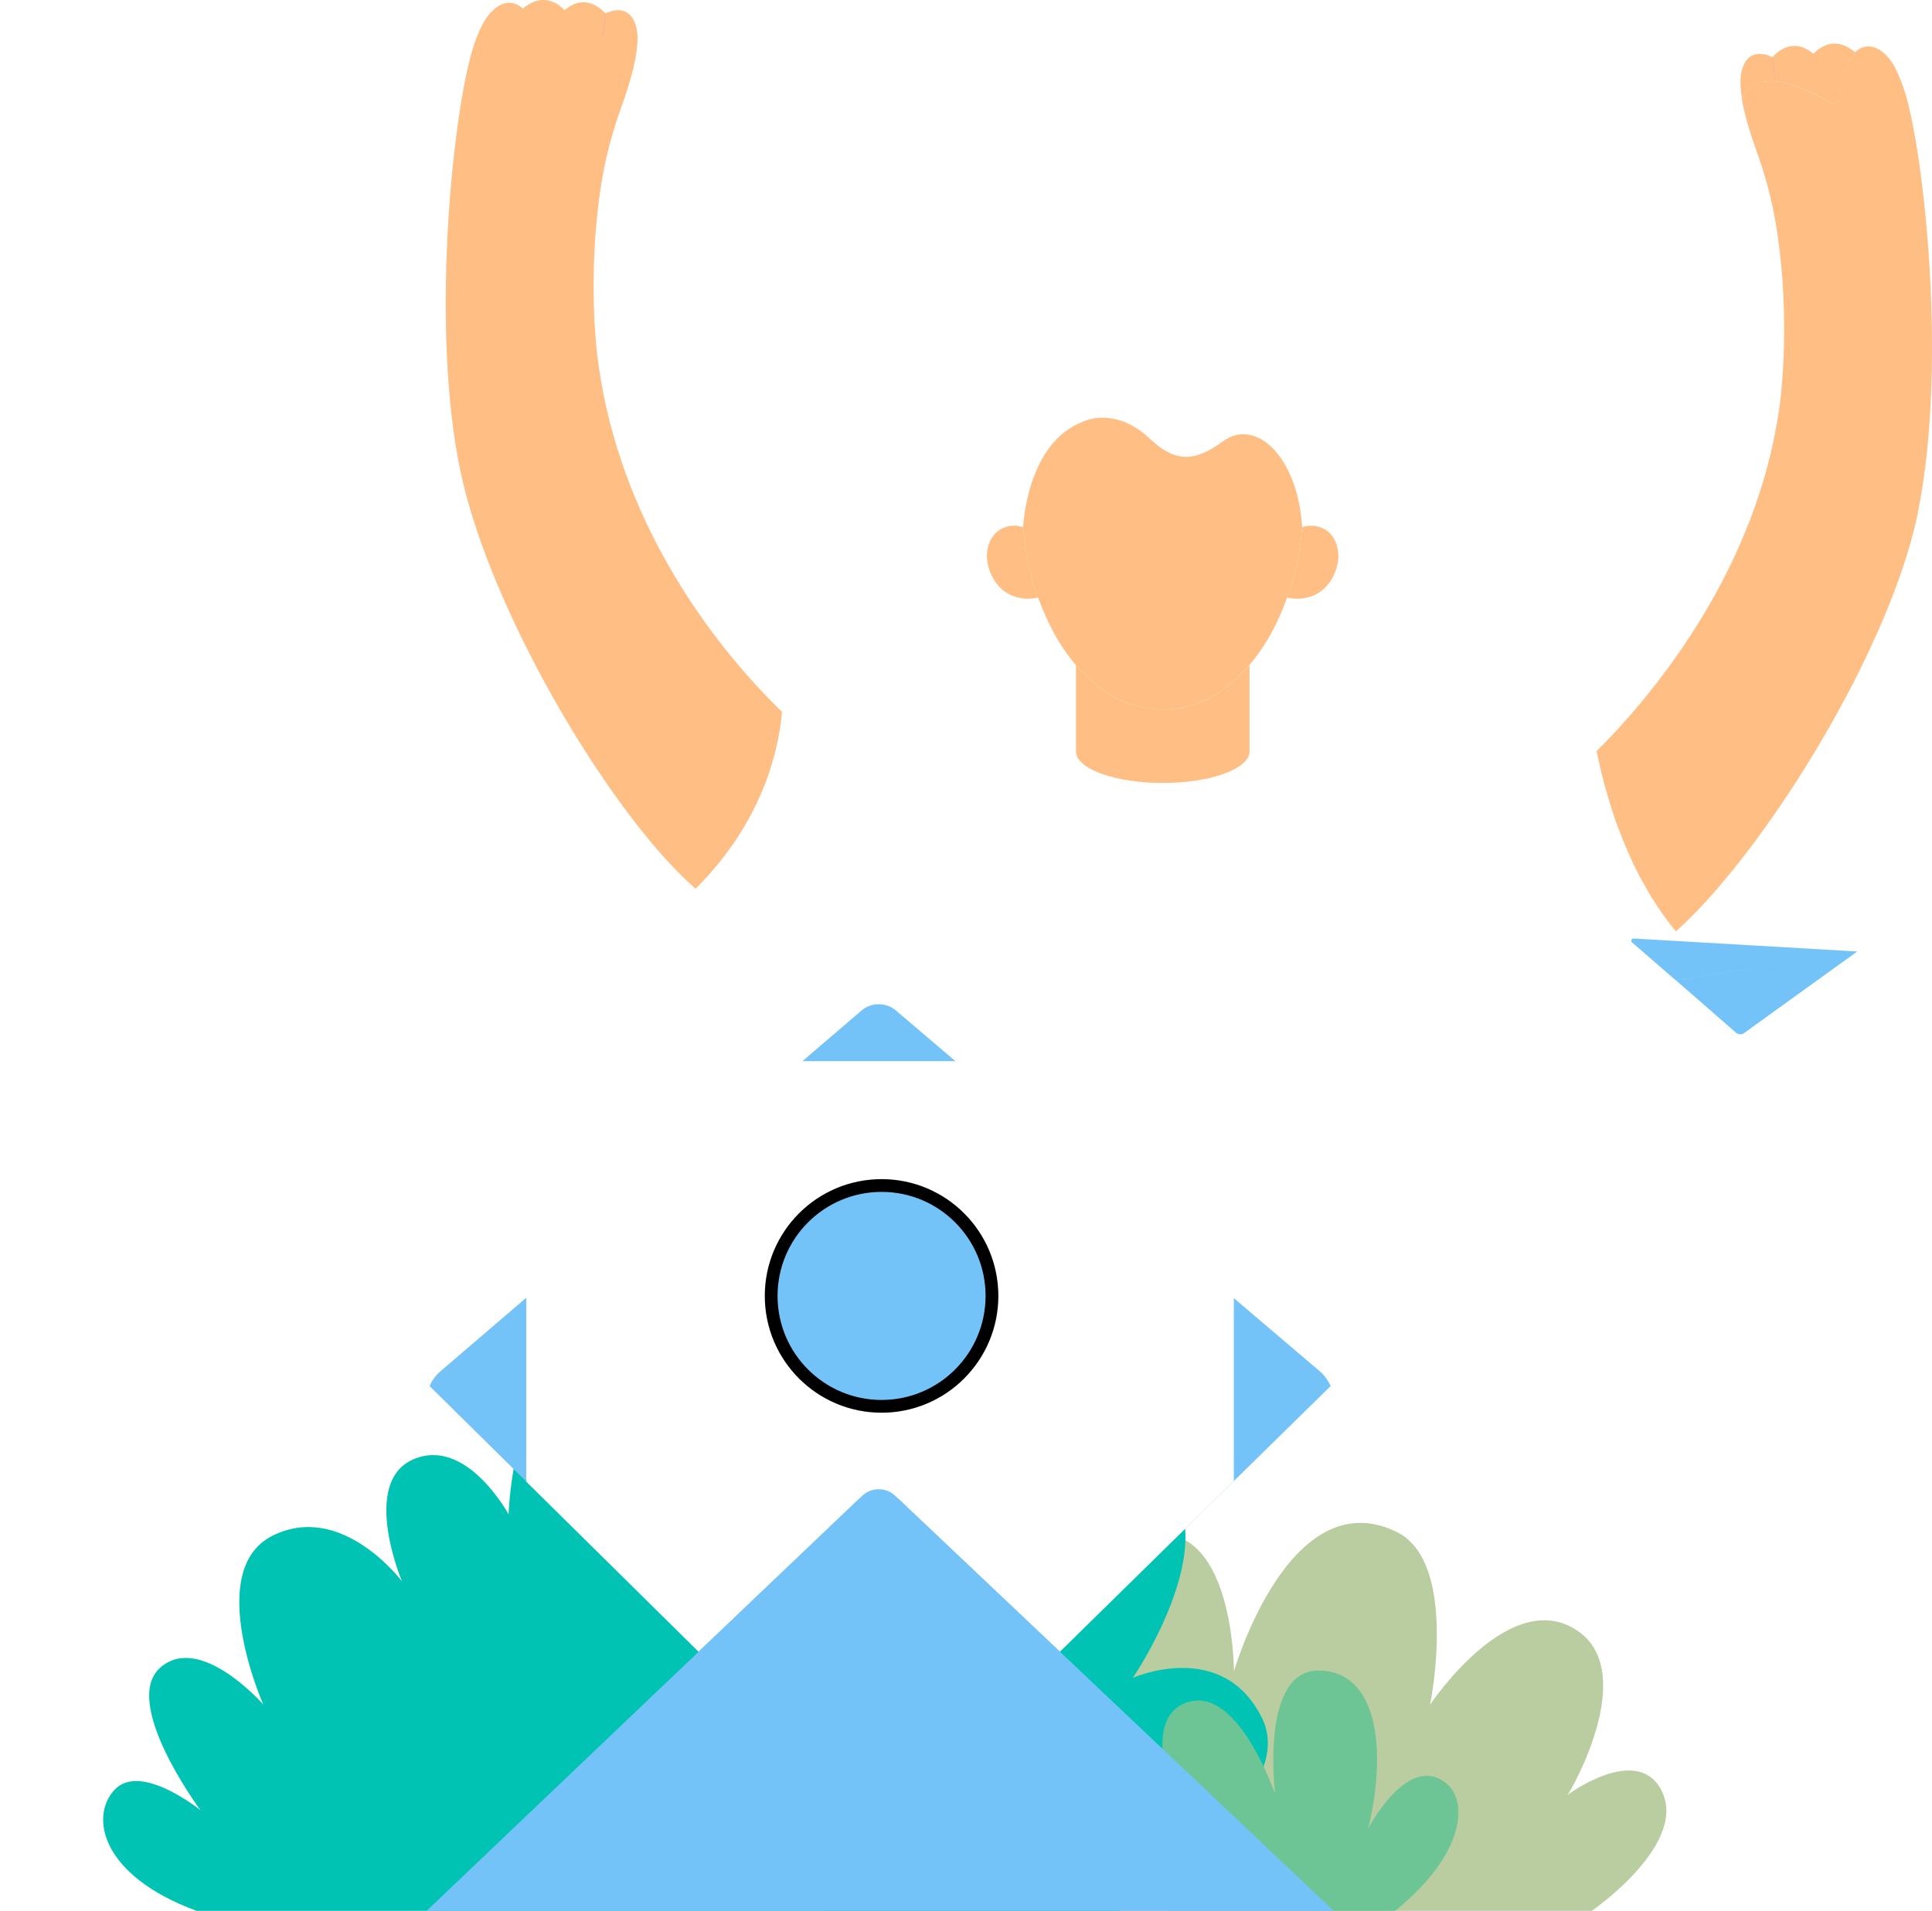 <svg xmlns="http://www.w3.org/2000/svg" viewBox="4811.28 437.195 151.293 149.648"><g id="Group_12"><g id="Character_3"><g id="Group_13"><path id="Shape_106" fill-rule="evenodd" clip-rule="evenodd" d="M4932.38 522.734C4929.57 529.61 4931.58 571.386 4932.45 576.139L4874.68 576.073C4873.67 564.186 4876.5 524.457 4874.15 519.417C4872.28 515.384 4863.2 509.041 4863.2 509.041C4863.99 508.421 4864.72 507.788 4865.38 507.148C4865.5 507.031 4865.62 506.914 4865.74 506.794C4870.73 501.828 4872.17 496.495 4872.52 492.931C4872.57 492.381 4872.6 491.871 4872.61 491.411C4872.64 489.775 4872.46 488.778 4872.46 488.778C4880.94 494.728 4888.6 495.938 4892.61 496.108C4894.47 496.185 4895.54 496.038 4895.54 496.038C4895.54 497.405 4898.58 498.511 4902.33 498.511C4906.09 498.511 4909.13 497.405 4909.13 496.038C4909.13 496.038 4910.19 496.255 4912.01 496.458C4916.68 496.978 4926.34 497.411 4935.98 493.888C4935.98 493.888 4936.07 494.698 4936.33 496.015V496.021C4936.94 499.138 4938.52 505.061 4942.16 509.684C4942.27 509.834 4942.39 509.981 4942.52 510.128C4943.02 510.734 4943.56 511.314 4944.14 511.858C4944.14 511.858 4935.26 515.667 4932.38 522.727" fill="url(#paint21_linear_36_1659)"></path><path id="Shape_107" fill-rule="evenodd" clip-rule="evenodd" d="M4865.74 506.799C4865.63 506.919 4865.51 507.036 4865.39 507.153C4864.72 507.793 4863.99 508.426 4863.2 509.046C4863.09 508.866 4862.14 508.159 4863.33 504.386C4864.16 505.309 4864.97 506.119 4865.74 506.799Z" fill="url(#paint22_linear_36_1659)"></path><path id="Shape_108" fill-rule="evenodd" clip-rule="evenodd" d="M4872.62 491.411C4872.61 491.871 4872.58 492.381 4872.53 492.934C4871.96 492.394 4871.2 491.634 4870.32 490.664C4871.1 489.628 4871.8 488.978 4872.46 488.781C4872.46 488.781 4872.65 489.778 4872.62 491.411Z" fill="url(#paint23_linear_36_1659)"></path><path id="Shape_109" fill-rule="evenodd" clip-rule="evenodd" d="M4944.14 511.861C4943.56 511.318 4943.02 510.738 4942.52 510.131C4943.09 509.625 4943.69 509.045 4944.3 508.401C4944.59 510.045 4944.47 511.194 4944.14 511.861Z" fill="url(#paint24_linear_36_1659)"></path><path id="Shape_110" fill-rule="evenodd" clip-rule="evenodd" d="M4937.49 494.822C4937.06 495.272 4936.68 495.672 4936.33 496.019C4936.07 494.702 4935.98 493.892 4935.98 493.892C4935.98 493.892 4936.46 493.802 4937.49 494.822Z" fill="url(#paint25_linear_36_1659)"></path><path id="Shape_111" fill-rule="evenodd" clip-rule="evenodd" d="M4912.01 496.463C4910.79 498.753 4909.13 500.956 4902.31 500.956C4893.53 500.956 4892.86 496.736 4892.61 496.109C4894.47 496.186 4895.54 496.039 4895.54 496.039C4895.54 497.406 4898.58 498.513 4902.34 498.513C4906.09 498.513 4909.13 497.406 4909.13 496.039C4909.13 496.039 4910.19 496.256 4912.02 496.459" fill="url(#paint26_linear_36_1659)"></path></g><g id="Group_14"><path id="Shape_112" fill-rule="evenodd" clip-rule="evenodd" d="M4892.58 483.992C4891.49 484.245 4890.05 484.015 4889.19 482.712C4888.19 481.182 4888.49 479.522 4889.41 478.796C4889.52 478.709 4889.64 478.639 4889.76 478.579C4889.85 478.532 4889.95 478.496 4890.04 478.466C4890.53 478.309 4891 478.356 4891.4 478.482C4891.4 478.506 4891.4 478.519 4891.41 478.539C4891.41 478.582 4891.41 478.626 4891.42 478.662C4891.44 478.912 4891.46 479.052 4891.46 479.052C4891.46 479.116 4891.47 479.176 4891.48 479.239C4891.51 479.489 4891.54 479.732 4891.57 479.972C4891.71 480.942 4891.89 481.839 4892.12 482.602C4892.26 483.079 4892.42 483.539 4892.58 483.989" fill="#FFBE83"></path><path id="Shape_113" fill-rule="evenodd" clip-rule="evenodd" d="M4915.46 482.712C4914.61 484.016 4913.16 484.246 4912.07 483.992C4912.23 483.542 4912.38 483.082 4912.53 482.606C4912.76 481.839 4912.95 480.939 4913.08 479.966C4913.11 479.729 4913.14 479.486 4913.17 479.242C4913.18 479.179 4913.19 479.116 4913.19 479.056C4913.19 479.056 4913.22 478.866 4913.25 478.539C4913.25 478.519 4913.25 478.502 4913.25 478.482C4913.64 478.363 4914.07 478.316 4914.54 478.446C4914.66 478.479 4914.78 478.523 4914.9 478.583C4914.96 478.609 4915.01 478.639 4915.07 478.676C4916.12 479.323 4916.52 481.092 4915.46 482.716" fill="#FFBE83"></path><path id="Shape_114" fill-rule="evenodd" clip-rule="evenodd" d="M4913.25 478.48C4913.25 478.5 4913.25 478.517 4913.25 478.537C4913.21 478.864 4913.19 479.05 4913.19 479.05C4913.18 479.114 4913.18 479.177 4913.17 479.237C4913.04 480.49 4912.82 481.647 4912.53 482.603C4912.39 483.077 4912.23 483.54 4912.07 483.993C4912 484.19 4911.92 484.39 4911.85 484.583C4911.8 484.703 4911.75 484.817 4911.71 484.93C4911.01 486.66 4910.11 488.11 4909.13 489.267C4908.97 489.457 4908.8 489.637 4908.64 489.81C4908.03 490.45 4907.39 490.983 4906.74 491.403C4904.84 492.64 4903.14 492.753 4902.54 492.753H4902.1C4901.51 492.753 4899.81 492.643 4897.91 491.403C4897.26 490.983 4896.62 490.45 4896.01 489.81C4895.85 489.647 4895.69 489.473 4895.54 489.293C4894.55 488.133 4893.65 486.67 4892.94 484.927C4892.89 484.813 4892.85 484.697 4892.8 484.58C4892.72 484.387 4892.65 484.187 4892.58 483.99C4892.47 483.693 4892.37 483.397 4892.27 483.093C4892.22 482.93 4892.17 482.767 4892.12 482.6C4891.87 481.773 4891.67 480.797 4891.54 479.737C4891.52 479.57 4891.5 479.403 4891.48 479.233C4891.47 479.17 4891.47 479.107 4891.46 479.047C4891.46 479.047 4891.43 478.86 4891.4 478.534C4891.4 478.514 4891.4 478.494 4891.4 478.477C4891.41 478.34 4891.7 471.83 4896.14 470.197C4896.14 470.197 4898.59 468.99 4901.29 471.524C4903.28 473.397 4904.78 473.43 4907.05 471.754C4909.61 469.874 4912.91 472.954 4913.25 478.474" fill="#FFBE83"></path><path id="Shape_115" fill-rule="evenodd" clip-rule="evenodd" d="M4904.81 483.852C4904.81 483.852 4904.81 485.486 4904 486.546C4903.61 487.059 4903.02 487.436 4902.16 487.436C4900.99 487.436 4900.4 486.539 4900.11 485.646C4899.82 484.749 4899.82 483.852 4899.82 483.852C4899.82 483.852 4902 484.786 4904.81 483.852Z" fill="#FFBE83"></path><path id="Shape_116" fill-rule="evenodd" clip-rule="evenodd" d="M4909.13 489.269V496.039C4909.13 497.406 4906.09 498.512 4902.34 498.512C4898.58 498.512 4895.54 497.406 4895.54 496.039V489.299C4895.7 489.479 4895.85 489.653 4896.01 489.816C4896.62 490.456 4897.26 490.989 4897.91 491.409C4899.81 492.646 4901.51 492.759 4902.11 492.759H4902.55C4903.14 492.759 4904.84 492.649 4906.74 491.409C4907.39 490.989 4908.03 490.456 4908.64 489.816C4908.81 489.643 4908.97 489.463 4909.13 489.273" fill="#FFBE83"></path></g><g id="Group_15"><path id="Shape_117" fill-rule="evenodd" clip-rule="evenodd" d="M4915.06 478.676C4915.01 478.639 4914.95 478.609 4914.89 478.583C4914.77 478.526 4914.65 478.483 4914.53 478.446C4914.07 478.316 4913.63 478.363 4913.25 478.483C4912.91 472.959 4909.6 469.88 4907.05 471.763C4904.78 473.439 4903.28 473.403 4901.28 471.533C4898.59 469 4896.13 470.206 4896.13 470.206C4891.7 471.84 4891.4 478.349 4891.4 478.486C4891 478.359 4890.53 478.316 4890.04 478.469C4889.95 478.503 4889.85 478.536 4889.75 478.583C4889.63 478.639 4889.52 478.713 4889.41 478.799C4888.49 478.103 4885.77 475.869 4885.26 473.483C4884.96 472.043 4885.37 471.136 4885.85 470.593C4886.38 470.003 4886.58 469.2 4886.34 468.446C4886.16 467.863 4885.99 467.146 4885.94 466.383C4885.77 464.073 4887.55 462.243 4889.65 462.06C4890.94 461.95 4892.09 461.23 4892.69 460.08L4892.73 459.986C4893.08 459.323 4893.47 458.69 4893.94 458.11C4894.91 456.917 4896.17 455.893 4897.71 455.71C4899.83 455.46 4900.75 456.657 4901.14 457.67C4901.39 458.3 4902.13 458.566 4902.74 458.273C4905.21 457.07 4910.67 455.053 4914.35 458.46C4916.26 460.23 4916.19 462.613 4915.75 464.37C4915.45 465.563 4915.94 466.833 4917.01 467.446C4918.93 468.553 4920.64 471.4 4915.06 478.676" fill="url(#paint27_linear_36_1659)"></path></g><g id="Group_16"><path id="Shape_118" fill-rule="evenodd" clip-rule="evenodd" d="M4872.52 492.931C4872.52 492.968 4872.51 493.008 4872.51 493.048C4872.5 493.125 4872.5 493.198 4872.49 493.275C4872.47 493.428 4872.45 493.585 4872.43 493.741C4872.42 493.821 4872.41 493.898 4872.4 493.981C4872.29 494.708 4872.14 495.491 4871.92 496.315C4871.88 496.451 4871.84 496.588 4871.8 496.731C4871.76 496.868 4871.73 497.011 4871.68 497.151C4871.64 497.291 4871.59 497.435 4871.55 497.578C4871.5 497.721 4871.45 497.865 4871.4 498.011C4871.35 498.141 4871.31 498.271 4871.26 498.405C4871.19 498.578 4871.12 498.751 4871.05 498.928C4871 499.051 4870.95 499.175 4870.9 499.298C4870.67 499.835 4870.41 500.385 4870.12 500.938C4870.08 501.015 4870.04 501.091 4869.99 501.168C4869.7 501.708 4869.38 502.255 4869.02 502.801C4868.97 502.881 4868.91 502.958 4868.86 503.038C4868.33 503.821 4867.74 504.608 4867.06 505.394C4866.99 505.471 4866.92 505.551 4866.85 505.631C4866.51 506.021 4866.14 506.411 4865.75 506.801C4864.98 506.121 4864.17 505.311 4863.33 504.388C4856.98 497.331 4849.36 483.802 4847.32 474.019C4845.05 463.095 4846.64 447.143 4848.14 441.566C4848.45 440.413 4848.81 439.589 4849.06 439.116C4849.23 438.786 4849.43 438.469 4849.69 438.199C4851.12 436.643 4852.22 437.876 4852.22 437.876C4854.08 436.276 4855.49 437.996 4855.49 437.996C4857.28 436.453 4858.69 438.259 4858.69 438.259C4858.69 438.259 4860.61 437.173 4861.13 439.413C4861.47 440.929 4860.59 443.776 4859.98 445.456C4859.32 447.276 4858.79 449.146 4858.46 451.052C4857.3 457.706 4857.92 463.849 4858.02 464.732C4859.4 476.972 4866.17 486.115 4870.32 490.671C4871.2 491.641 4871.96 492.401 4872.52 492.941" fill="#FFBE83"></path><path id="Shape_119" fill-rule="evenodd" clip-rule="evenodd" d="M4858.69 438.254C4858.69 438.254 4858.73 439.107 4858.44 440.137Z" fill="#FFA6A2"></path></g><g id="Group_17"><path id="Shape_120" fill-rule="evenodd" clip-rule="evenodd" d="M4961.45 477.438C4959.35 487.501 4950.85 501.534 4944.3 508.401C4943.69 509.044 4943.09 509.624 4942.52 510.131C4942.39 509.984 4942.28 509.838 4942.16 509.688C4942.04 509.538 4941.93 509.388 4941.81 509.238C4941.7 509.084 4941.59 508.934 4941.48 508.778C4941.37 508.621 4941.26 508.468 4941.16 508.311C4941.03 508.131 4940.92 507.948 4940.8 507.764C4940.63 507.504 4940.47 507.241 4940.32 506.978C4940.1 506.601 4939.89 506.221 4939.69 505.838C4939.62 505.701 4939.55 505.568 4939.48 505.434C4939.4 505.284 4939.33 505.131 4939.25 504.978C4939.24 504.941 4939.22 504.908 4939.2 504.871C4939.15 504.751 4939.09 504.631 4939.03 504.511C4938.94 504.311 4938.85 504.111 4938.76 503.911C4938.7 503.778 4938.65 503.644 4938.59 503.511C4938.54 503.398 4938.49 503.281 4938.45 503.164C4938.39 503.028 4938.33 502.891 4938.28 502.751C4938.22 502.598 4938.16 502.441 4938.1 502.291C4937.98 501.988 4937.87 501.684 4937.77 501.381C4937.74 501.308 4937.72 501.231 4937.69 501.158C4937.53 500.684 4937.38 500.221 4937.25 499.778C4937.23 499.704 4937.21 499.634 4937.19 499.561C4937.08 499.201 4936.98 498.854 4936.89 498.518C4936.86 498.381 4936.82 498.251 4936.79 498.118C4936.66 497.598 4936.54 497.108 4936.45 496.661C4936.44 496.608 4936.42 496.551 4936.41 496.495C4936.38 496.331 4936.34 496.175 4936.31 496.025V496.018C4936.66 495.671 4937.05 495.271 4937.48 494.821C4941.73 490.301 4949.33 480.685 4950.74 468.152C4950.84 467.269 4951.46 461.125 4950.3 454.472C4949.97 452.566 4949.44 450.696 4948.78 448.876C4948.41 447.842 4947.93 446.372 4947.7 445.039C4947.7 445.039 4948.09 443.363 4950.31 443.563C4950.81 443.609 4951.4 443.746 4952.09 444.019C4953.4 444.533 4954.21 444.956 4954.69 445.306C4955.23 445.269 4955.45 444.836 4955.45 444.836C4955.18 444.259 4955.32 443.109 4956.54 441.296C4956.54 441.296 4957.64 440.059 4959.07 441.616C4959.33 441.889 4959.53 442.203 4959.7 442.536C4959.94 443.009 4960.31 443.832 4960.62 444.986C4962.11 450.566 4963.71 466.519 4961.44 477.442" fill="#FFBE83"></path><path id="Shape_121" fill-rule="evenodd" clip-rule="evenodd" d="M4955.46 444.833C4955.46 444.833 4955.25 445.266 4954.7 445.303C4954.22 444.953 4953.41 444.53 4952.1 444.016C4951.41 443.743 4950.82 443.606 4950.33 443.56C4948.11 443.36 4947.71 445.036 4947.71 445.036C4947.57 444.2 4947.52 443.413 4947.65 442.83C4948.16 440.59 4950.08 441.676 4950.08 441.676C4950.08 441.676 4951.49 439.87 4953.29 441.413C4953.29 441.413 4954.7 439.693 4956.55 441.293C4955.34 443.106 4955.2 444.253 4955.47 444.833" fill="#FFBE83"></path><path id="Shape_122" fill-rule="evenodd" clip-rule="evenodd" d="M4950.08 441.675C4950.08 441.675 4950.04 442.529 4950.32 443.559Z" fill="#FFA6A2"></path></g></g><path id="Shape_123" d="M4887.82 440.167C4885.02 447.29 4886.56 449.493 4893.86 448.863C4886.92 448.233 4884.05 450.453 4882.5 457.563C4885.31 450.433 4883.77 448.237 4876.46 448.863C4883.4 449.497 4886.28 447.273 4887.82 440.167Z" fill="url(#paint28_linear_36_1659)"></path><path id="Shape_124" d="M4814.22 481.895C4813.84 483.138 4814.54 484.148 4815.79 484.148C4814.54 484.148 4813.23 485.155 4812.85 486.401C4813.23 485.158 4812.53 484.148 4811.28 484.148C4812.53 484.148 4813.84 483.138 4814.22 481.895Z" fill="url(#paint29_linear_36_1659)"></path><path id="Shape_125" d="M4831.98 530.085C4830.18 535.972 4833.49 540.745 4839.37 540.745C4833.49 540.745 4827.26 545.515 4825.45 551.401C4827.25 545.515 4823.94 540.745 4818.05 540.745C4823.94 540.745 4830.17 535.972 4831.98 530.085Z" fill="url(#paint30_linear_36_1659)"></path><g id="No-messages-illustration"><g id="Group_18"><g id="Element_3"><path id="Shape_126" fill-rule="evenodd" clip-rule="evenodd" d="M4956.72 511.71L4947.86 518.097C4947.67 518.237 4947.4 518.223 4947.22 518.067L4945.33 516.423L4942.5 513.963L4939.09 511.004C4938.96 510.894 4939.04 510.684 4939.21 510.694L4956.72 511.71Z" fill="#73C3F9"></path><path id="Shape_127" fill-rule="evenodd" clip-rule="evenodd" d="M4945.33 516.426L4942.65 517.572C4942.58 517.606 4942.5 517.549 4942.5 517.469V513.966L4945.33 516.426Z" fill="white"></path><path id="Shape_128" fill-rule="evenodd" clip-rule="evenodd" d="M4956.72 511.711L4942.5 513.961V513.965" fill="white"></path></g><g id="Element_4"><g id="Group_19"><path id="Shape_129" fill-rule="evenodd" clip-rule="evenodd" d="M4875.77 586.84C4875.77 586.84 4869.2 577.094 4873.25 573.537C4877.1 570.167 4881.24 576.727 4881.24 576.727C4880.85 575.584 4878.87 561.537 4885.6 560.497C4891.79 559.541 4893.5 567.221 4893.94 570.801C4894.05 566.627 4895.19 557.881 4901.78 557.354C4907.91 556.864 4907.91 568.074 4907.91 568.074C4907.91 568.074 4912.26 553.068 4920.66 557.171C4925.47 559.524 4923.34 570.464 4923.26 570.697C4923.41 570.511 4929.39 561.577 4934.62 564.781C4939.78 567.931 4934.28 577.497 4934.03 577.767C4934.23 577.604 4939.33 573.917 4941.28 577.214C4943.78 581.44 4935.93 586.843 4935.93 586.843H4875.77" fill="#B9CDA1"></path></g><g id="Group_20"><path id="Shape_130" fill-rule="evenodd" clip-rule="evenodd" d="M4826.67 586.841C4819.13 584.058 4818.29 579.392 4820.28 577.332C4822.34 575.198 4826.98 578.962 4826.98 578.962C4826.98 578.962 4820.7 570.515 4823.84 567.785C4826.98 565.052 4831.9 570.688 4831.9 570.688C4831.9 570.688 4827.21 560.145 4832.64 557.455C4838.07 554.766 4842.76 561.042 4842.76 561.042C4842.76 561.042 4839.48 553.286 4843.65 551.482C4847.81 549.679 4851.11 555.796 4851.11 555.796C4851.11 555.796 4851.45 540.639 4861.35 540.983C4869.01 541.246 4871.03 555.796 4871.03 555.796C4871.03 555.796 4874.14 544.153 4881.28 545.139C4881.28 545.139 4887.26 545.249 4888.22 558.609C4888.22 558.609 4894.8 548.126 4901.53 552.442C4908.13 556.685 4899.99 568.595 4899.99 568.595C4899.99 568.595 4907.05 565.459 4910.13 571.795C4913.2 578.135 4898.9 586.841 4898.9 586.841H4826.67" fill="#00C3B4"></path></g><g id="Group_21"><path id="Shape_131" fill-rule="evenodd" clip-rule="evenodd" d="M4902.78 586.839C4902.78 586.839 4897.28 583.056 4899.03 580.099C4900.4 577.789 4903.97 580.373 4904.11 580.486C4903.94 580.299 4900.15 572.126 4904.08 570.569C4908.16 568.956 4911.02 577.513 4911.13 577.643C4911.13 577.643 4909.94 568.023 4914.52 568.023C4919.27 568.023 4919.87 574.469 4918.42 580.406C4918.5 580.253 4921.61 574.329 4924.62 576.929C4926.14 578.249 4926.14 582.276 4920.54 586.836H4902.78" fill="#6DC494"></path></g></g><g id="Element_5"><g id="Group_22"><path id="Shape_132" fill-rule="evenodd" clip-rule="evenodd" d="M4844.92 545.744C4845.11 545.307 4845.4 544.907 4845.78 544.577L4878.75 516.328C4879.5 515.681 4880.68 515.681 4881.43 516.324L4914.62 544.577C4915 544.904 4915.29 545.307 4915.48 545.744L4880.09 580.466L4844.92 545.744" fill="#73C3F9"></path><path id="Shape_133" fill-rule="evenodd" clip-rule="evenodd" d="M4865.98 520.297H4906.75C4907.39 520.297 4907.9 520.767 4907.9 521.35V553.176L4894.28 566.546L4881.75 554.686C4880.84 553.826 4879.33 553.829 4878.43 554.689L4865.98 566.546L4852.49 553.226V521.35C4852.49 520.77 4853.01 520.297 4853.65 520.297H4862.02" fill="white"></path></g><g id="Group_23"><path id="Shape_134" fill-rule="evenodd" clip-rule="evenodd" d="M4871.67 538.684C4871.67 533.911 4875.54 530.038 4880.32 530.038C4885.09 530.038 4888.96 533.908 4888.96 538.684C4888.96 543.457 4885.09 547.331 4880.32 547.331C4875.54 547.331 4871.67 543.461 4871.67 538.684Z" fill="#73C3F9" stroke="black" stroke-miterlimit="10"></path></g><g id="Group_24"><path id="Shape_135" fill-rule="evenodd" clip-rule="evenodd" d="M4907.91 553.177L4915.48 545.747C4915.63 546.107 4915.72 546.494 4915.72 546.891V586.843L4894.28 566.55L4907.91 553.18V553.177Z" fill="url(#paint31_linear_36_1659)"></path><path id="Shape_136" fill-rule="evenodd" clip-rule="evenodd" d="M4844.69 546.884C4844.69 546.491 4844.77 546.107 4844.92 545.747L4852.5 553.23L4865.99 566.55L4844.69 586.843V546.887" fill="url(#paint32_linear_36_1659)"></path><path id="Shape_137" fill-rule="evenodd" clip-rule="evenodd" d="M4865.99 566.548L4878.82 554.321C4879.52 553.661 4880.67 553.661 4881.36 554.318L4894.28 566.548L4915.72 586.84H4844.69L4865.99 566.548Z" fill="#73C3F9"></path></g></g></g></g></g></svg>